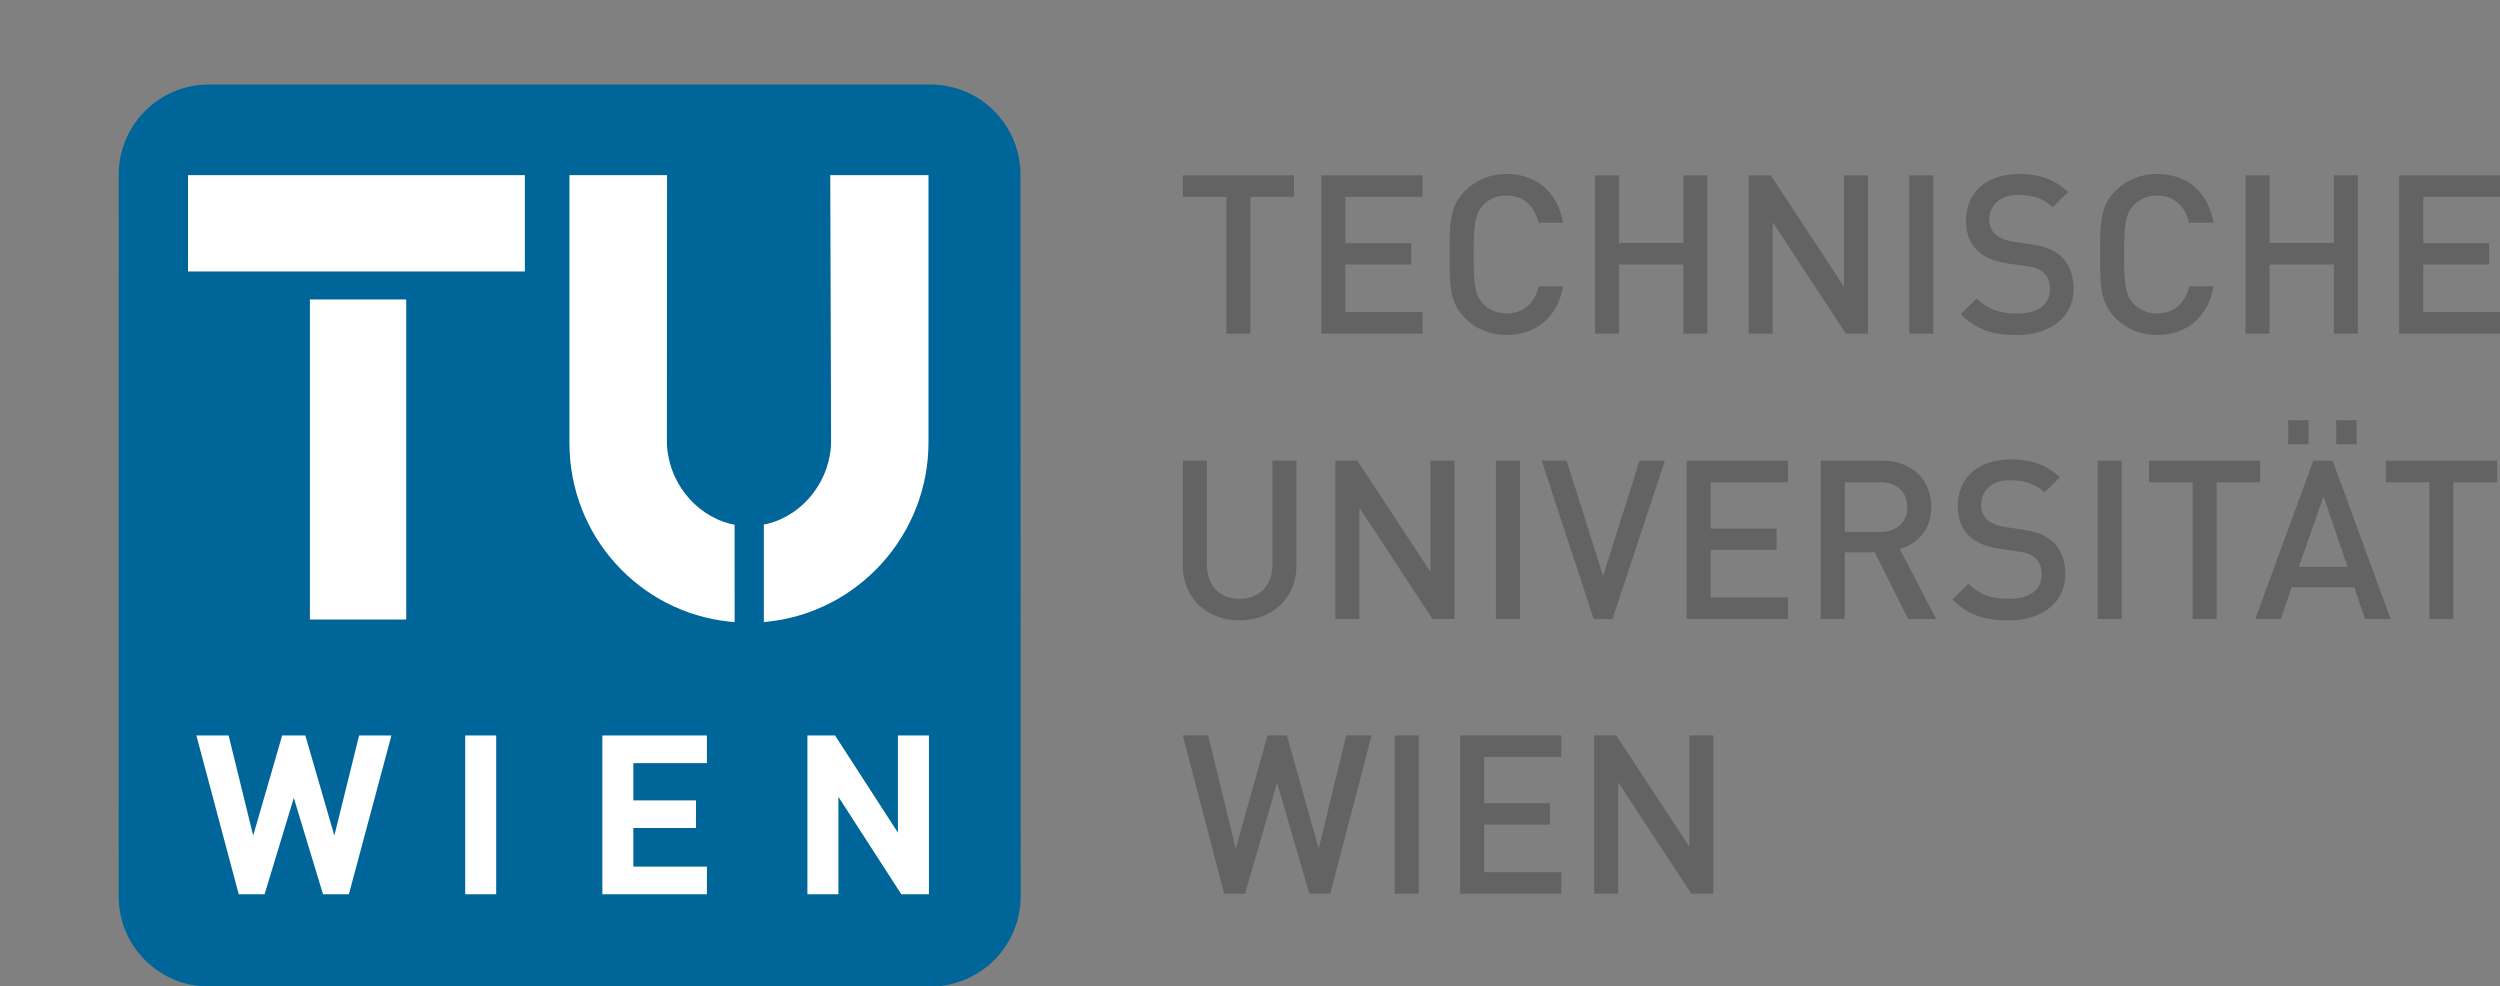 <svg xmlns="http://www.w3.org/2000/svg" xmlns:xlink="http://www.w3.org/1999/xlink" version="1.1" xml:space="preserve" viewBox="0 0 954.53 376.62">
<rect x="0" y="0" width="954.53" height="376.62" fill="#808080" stroke="none"/>
<desc>Created with Fabric.js 3.5.0</desc>
<defs>
</defs>
<rect x="0" y="0" width="100%" height="100%" fill="none"/>
<g transform="matrix(1.215 0 0 1.215 499.994 204.476)" id="119313">
<g style="" vector-effect="non-scaling-stroke">
		<g transform="matrix(1 0 0 1 -234.765 -0.95)" id="Vordergrund">
<rect style="stroke: rgb(29,29,27); stroke-width: 1; stroke-dasharray: none; stroke-linecap: butt; stroke-dashoffset: 0; stroke-linejoin: miter; stroke-miterlimit: 4; is-custom-font: none; font-file-url: none; fill: rgb(255,255,255); fill-rule: nonzero; opacity: 1;" x="-125.675" y="-121.31" rx="0" ry="0" width="251.35" height="242.62"/>
</g>
		<g transform="matrix(1 0 0 1 355.695 1.36)" id="Vordergrund">
<polygon style="stroke: none; stroke-width: 1; stroke-dasharray: none; stroke-linecap: butt; stroke-dashoffset: 0; stroke-linejoin: miter; stroke-miterlimit: 4; is-custom-font: none; font-file-url: none; fill: rgb(100,99,99); fill-rule: evenodd; opacity: 1;" points="17.475,-18.1 17.475,-24.88 -17.475,-24.88 -17.475,-18.1 -3.775,-18.1 -3.775,24.88 3.775,24.88 3.775,-18.1 "/>
</g>
		<g transform="matrix(1 0 0 1 318.47 1.36)" id="Vordergrund">
<path style="stroke: none; stroke-width: 1; stroke-dasharray: none; stroke-linecap: butt; stroke-dashoffset: 0; stroke-linejoin: miter; stroke-miterlimit: 4; is-custom-font: none; font-file-url: none; fill: rgb(100,99,99); fill-rule: evenodd; opacity: 1;" transform=" translate(-692.7, -143.09)" d="M 700.43 151.55 h -15.31 l 7.76 -22.09 L 700.43 151.55 z M 713.98 167.97 l -18.24 -49.76 h -6.08 l -18.24 49.76 h 8.04 l 3.42 -9.99 h 19.64 l 3.42 9.99 H 713.98 z" stroke-linecap="round"/>
</g>
		<g transform="matrix(1 0 0 1 281.27 1.36)" id="Vordergrund">
<polygon style="stroke: none; stroke-width: 1; stroke-dasharray: none; stroke-linecap: butt; stroke-dashoffset: 0; stroke-linejoin: miter; stroke-miterlimit: 4; is-custom-font: none; font-file-url: none; fill: rgb(100,99,99); fill-rule: evenodd; opacity: 1;" points="17.47,-18.1 17.47,-24.88 -17.47,-24.88 -17.47,-18.1 -3.77,-18.1 -3.77,24.88 3.78,24.88 3.78,-18.1 "/>
</g>
		<g transform="matrix(1 0 0 1 251.425 1.36)" id="Vordergrund">
<rect style="stroke: none; stroke-width: 1; stroke-dasharray: none; stroke-linecap: butt; stroke-dashoffset: 0; stroke-linejoin: miter; stroke-miterlimit: 4; is-custom-font: none; font-file-url: none; fill: rgb(100,99,99); fill-rule: evenodd; opacity: 1;" x="-3.775" y="-24.88" rx="0" ry="0" width="7.55" height="49.76"/>
</g>
		<g transform="matrix(1 0 0 1 219.775 1.365)" id="Vordergrund">
<path style="stroke: none; stroke-width: 1; stroke-dasharray: none; stroke-linecap: butt; stroke-dashoffset: 0; stroke-linejoin: miter; stroke-miterlimit: 4; is-custom-font: none; font-file-url: none; fill: rgb(100,99,99); fill-rule: evenodd; opacity: 1;" transform=" translate(-594.005, -143.095)" d="M 611.75 153.78 c 0 -4.26 -1.33 -7.83 -4.05 -10.2 c -2.09 -1.89 -4.68 -3 -9.29 -3.7 l -5.66 -0.84 c -2.31 -0.35 -4.33 -1.19 -5.59 -2.31 c -1.33 -1.19 -1.88 -2.79 -1.88 -4.61 c 0 -4.4 3.21 -7.76 9.08 -7.76 c 4.19 0 7.76 0.91 10.83 3.84 l 4.82 -4.75 c -4.26 -3.99 -8.87 -5.66 -15.44 -5.66 c -10.34 0 -16.63 5.94 -16.63 14.61 c 0 4.06 1.19 7.2 3.63 9.51 c 2.17 2.03 5.38 3.42 9.44 3.98 l 5.87 0.84 c 2.94 0.42 4.19 0.91 5.45 2.1 c 1.33 1.19 1.96 3 1.96 5.17 c 0 4.82 -3.78 7.62 -10.28 7.62 c -5.1 0 -9.08 -1.12 -12.72 -4.75 l -5.03 4.96 c 4.75 4.82 10.13 6.57 17.61 6.57 C 604.28 168.39 611.75 162.94 611.75 153.78 z" stroke-linecap="round"/>
</g>
		<g transform="matrix(1 0 0 1 178.795 1.355)" id="Vordergrund">
<path style="stroke: none; stroke-width: 1; stroke-dasharray: none; stroke-linecap: butt; stroke-dashoffset: 0; stroke-linejoin: miter; stroke-miterlimit: 4; is-custom-font: none; font-file-url: none; fill: rgb(100,99,99); fill-rule: evenodd; opacity: 1;" transform=" translate(-553.025, -143.085)" d="M 562.07 132.81 c 0 4.89 -3.42 7.76 -8.45 7.76 h -11.18 v -15.59 h 11.18 C 558.65 124.99 562.07 127.92 562.07 132.81 z M 571.16 167.97 l -11.46 -22.02 c 5.59 -1.54 9.92 -6.08 9.92 -13.21 c 0 -8.46 -6.01 -14.54 -15.44 -14.54 h -19.29 v 49.76 h 7.55 V 147 h 9.44 l 10.48 20.97 H 571.16 z" stroke-linecap="round"/>
</g>
		<g transform="matrix(1 0 0 1 134.43 1.36)" id="Vordergrund">
<polygon style="stroke: none; stroke-width: 1; stroke-dasharray: none; stroke-linecap: butt; stroke-dashoffset: 0; stroke-linejoin: miter; stroke-miterlimit: 4; is-custom-font: none; font-file-url: none; fill: rgb(100,99,99); fill-rule: evenodd; opacity: 1;" points="15.9,24.88 15.9,18.1 -8.35,18.1 -8.35,3.14 12.34,3.14 12.34,-3.56 -8.35,-3.56 -8.35,-18.1 15.9,-18.1 15.9,-24.88 -15.9,-24.88 -15.9,24.88 "/>
</g>
		<g transform="matrix(1 0 0 1 92.32 1.36)" id="Vordergrund">
<polygon style="stroke: none; stroke-width: 1; stroke-dasharray: none; stroke-linecap: butt; stroke-dashoffset: 0; stroke-linejoin: miter; stroke-miterlimit: 4; is-custom-font: none; font-file-url: none; fill: rgb(100,99,99); fill-rule: evenodd; opacity: 1;" points="19.36,-24.88 11.39,-24.88 -0.07,11.32 -11.53,-24.88 -19.36,-24.88 -3,24.88 2.87,24.88 "/>
</g>
		<g transform="matrix(1 0 0 1 62.345 1.36)" id="Vordergrund">
<rect style="stroke: none; stroke-width: 1; stroke-dasharray: none; stroke-linecap: butt; stroke-dashoffset: 0; stroke-linejoin: miter; stroke-miterlimit: 4; is-custom-font: none; font-file-url: none; fill: rgb(100,99,99); fill-rule: evenodd; opacity: 1;" x="-3.775" y="-24.88" rx="0" ry="0" width="7.55" height="49.76"/>
</g>
		<g transform="matrix(1 0 0 1 26.84 1.36)" id="Vordergrund">
<polygon style="stroke: none; stroke-width: 1; stroke-dasharray: none; stroke-linecap: butt; stroke-dashoffset: 0; stroke-linejoin: miter; stroke-miterlimit: 4; is-custom-font: none; font-file-url: none; fill: rgb(100,99,99); fill-rule: evenodd; opacity: 1;" points="18.73,24.88 18.73,-24.88 11.18,-24.88 11.18,10.06 -11.81,-24.88 -18.73,-24.88 -18.73,24.88 -11.18,24.88 -11.18,-10.14 11.81,24.88 "/>
</g>
		<g transform="matrix(1 0 0 1 -21.965 1.57)" id="Vordergrund">
<path style="stroke: none; stroke-width: 1; stroke-dasharray: none; stroke-linecap: butt; stroke-dashoffset: 0; stroke-linejoin: miter; stroke-miterlimit: 4; is-custom-font: none; font-file-url: none; fill: rgb(100,99,99); fill-rule: evenodd; opacity: 1;" transform=" translate(-352.265, -143.3)" d="M 370.12 151.2 v -32.99 h -7.55 v 32.64 c 0 6.64 -4.12 10.76 -10.34 10.76 c -6.22 0 -10.27 -4.12 -10.27 -10.76 v -32.64 h -7.55 v 32.99 c 0 10.28 7.69 17.19 17.82 17.19 C 362.36 168.39 370.12 161.47 370.12 151.2 z" stroke-linecap="round"/>
</g>
		<g transform="matrix(1 0 0 1 310.745 -32.465)" id="Vordergrund">
<rect style="stroke: none; stroke-width: 1; stroke-dasharray: none; stroke-linecap: butt; stroke-dashoffset: 0; stroke-linejoin: miter; stroke-miterlimit: 4; is-custom-font: none; font-file-url: none; fill: rgb(100,99,99); fill-rule: evenodd; opacity: 1;" x="-3.215" y="-3.775" rx="0" ry="0" width="6.43" height="7.55"/>
</g>
		<g transform="matrix(1 0 0 1 325.845 -32.465)" id="Vordergrund">
<rect style="stroke: none; stroke-width: 1; stroke-dasharray: none; stroke-linecap: butt; stroke-dashoffset: 0; stroke-linejoin: miter; stroke-miterlimit: 4; is-custom-font: none; font-file-url: none; fill: rgb(100,99,99); fill-rule: evenodd; opacity: 1;" x="-3.215" y="-3.775" rx="0" ry="0" width="6.43" height="7.55"/>
</g>
		<g transform="matrix(1 0 0 1 311.78 -88.32)" id="Vordergrund">
<polygon style="stroke: none; stroke-width: 1; stroke-dasharray: none; stroke-linecap: butt; stroke-dashoffset: 0; stroke-linejoin: miter; stroke-miterlimit: 4; is-custom-font: none; font-file-url: none; fill: rgb(100,99,99); fill-rule: evenodd; opacity: 1;" points="17.65,24.88 17.65,-24.88 10.1,-24.88 10.1,-3.63 -10.1,-3.63 -10.1,-24.88 -17.65,-24.88 -17.65,24.88 -10.1,24.88 -10.1,3.15 10.1,3.15 10.1,24.88 "/>
</g>
		<g transform="matrix(1 0 0 1 266.26 -88.32)" id="Vordergrund">
<path style="stroke: none; stroke-width: 1; stroke-dasharray: none; stroke-linecap: butt; stroke-dashoffset: 0; stroke-linejoin: miter; stroke-miterlimit: 4; is-custom-font: none; font-file-url: none; fill: rgb(100,99,99); fill-rule: evenodd; opacity: 1;" transform=" translate(-640.49, -53.41)" d="M 658.3 63.41 h -7.61 c -1.19 5.03 -4.61 8.52 -10.13 8.52 c -2.93 0 -5.59 -1.12 -7.34 -3 c -2.45 -2.66 -3.01 -5.52 -3.01 -15.52 s 0.56 -12.86 3.01 -15.52 c 1.75 -1.89 4.4 -3 7.34 -3 c 5.52 0 8.87 3.49 10.06 8.53 h 7.69 c -1.74 -9.93 -8.6 -15.31 -17.75 -15.31 c -5.17 0 -9.65 1.89 -13.07 5.31 c -4.89 4.89 -4.82 10.41 -4.82 19.99 c 0 9.58 -0.07 15.1 4.82 19.99 c 3.43 3.43 7.9 5.31 13.07 5.31 C 649.56 78.71 656.62 73.33 658.3 63.41 z" stroke-linecap="round"/>
</g>
		<g transform="matrix(1 0 0 1 222.37 -88.3)" id="Vordergrund">
<path style="stroke: none; stroke-width: 1; stroke-dasharray: none; stroke-linecap: butt; stroke-dashoffset: 0; stroke-linejoin: miter; stroke-miterlimit: 4; is-custom-font: none; font-file-url: none; fill: rgb(100,99,99); fill-rule: evenodd; opacity: 1;" transform=" translate(-596.6, -53.43)" d="M 614.34 64.11 c 0 -4.26 -1.33 -7.83 -4.05 -10.2 c -2.1 -1.89 -4.68 -3 -9.3 -3.7 l -5.66 -0.84 c -2.3 -0.35 -4.34 -1.19 -5.59 -2.31 c -1.33 -1.19 -1.88 -2.79 -1.88 -4.61 c 0 -4.4 3.22 -7.76 9.08 -7.76 c 4.19 0 7.76 0.91 10.84 3.84 l 4.82 -4.75 c -4.27 -3.99 -8.87 -5.66 -15.45 -5.66 c -10.34 0 -16.63 5.94 -16.63 14.61 c 0 4.05 1.19 7.2 3.64 9.51 c 2.17 2.03 5.38 3.42 9.44 3.99 l 5.87 0.84 c 2.94 0.42 4.19 0.91 5.45 2.1 c 1.33 1.19 1.96 3 1.96 5.17 c 0 4.82 -3.77 7.62 -10.27 7.62 c -5.1 0 -9.08 -1.12 -12.72 -4.75 l -5.03 4.96 c 4.75 4.82 10.14 6.57 17.61 6.57 C 606.87 78.71 614.34 73.26 614.34 64.11 z" stroke-linecap="round"/>
</g>
		<g transform="matrix(1 0 0 1 192.245 -88.32)" id="Vordergrund">
<rect style="stroke: none; stroke-width: 1; stroke-dasharray: none; stroke-linecap: butt; stroke-dashoffset: 0; stroke-linejoin: miter; stroke-miterlimit: 4; is-custom-font: none; font-file-url: none; fill: rgb(100,99,99); fill-rule: evenodd; opacity: 1;" x="-3.775" y="-24.88" rx="0" ry="0" width="7.55" height="49.76"/>
</g>
		<g transform="matrix(1 0 0 1 156.745 -88.32)" id="Vordergrund">
<polygon style="stroke: none; stroke-width: 1; stroke-dasharray: none; stroke-linecap: butt; stroke-dashoffset: 0; stroke-linejoin: miter; stroke-miterlimit: 4; is-custom-font: none; font-file-url: none; fill: rgb(100,99,99); fill-rule: evenodd; opacity: 1;" points="18.735,24.88 18.735,-24.88 11.185,-24.88 11.185,10.07 -11.815,-24.88 -18.735,-24.88 -18.735,24.88 -11.185,24.88 -11.185,-10.13 11.815,24.88 "/>
</g>
		<g transform="matrix(1 0 0 1 107.365 -88.32)" id="Vordergrund">
<polygon style="stroke: none; stroke-width: 1; stroke-dasharray: none; stroke-linecap: butt; stroke-dashoffset: 0; stroke-linejoin: miter; stroke-miterlimit: 4; is-custom-font: none; font-file-url: none; fill: rgb(100,99,99); fill-rule: evenodd; opacity: 1;" points="17.645,24.88 17.645,-24.88 10.105,-24.88 10.105,-3.63 -10.095,-3.63 -10.095,-24.88 -17.645,-24.88 -17.645,24.88 -10.095,24.88 -10.095,3.15 10.105,3.15 10.105,24.88 "/>
</g>
		<g transform="matrix(1 0 0 1 61.84 -88.32)" id="Vordergrund">
<path style="stroke: none; stroke-width: 1; stroke-dasharray: none; stroke-linecap: butt; stroke-dashoffset: 0; stroke-linejoin: miter; stroke-miterlimit: 4; is-custom-font: none; font-file-url: none; fill: rgb(100,99,99); fill-rule: evenodd; opacity: 1;" transform=" translate(-436.07, -53.41)" d="M 453.89 63.41 h -7.62 c -1.19 5.03 -4.61 8.52 -10.13 8.52 c -2.93 0 -5.59 -1.12 -7.34 -3 c -2.45 -2.66 -3 -5.52 -3 -15.52 s 0.56 -12.86 3 -15.52 c 1.75 -1.89 4.4 -3 7.34 -3 c 5.52 0 8.88 3.49 10.06 8.53 h 7.69 c -1.75 -9.93 -8.6 -15.31 -17.75 -15.31 c -5.17 0 -9.64 1.89 -13.07 5.31 c -4.89 4.89 -4.82 10.41 -4.82 19.99 c 0 9.58 -0.07 15.1 4.82 19.99 c 3.42 3.43 7.9 5.31 13.07 5.31 C 445.15 78.71 452.21 73.33 453.89 63.41 z" stroke-linecap="round"/>
</g>
		<g transform="matrix(1 0 0 1 19.6 -88.32)" id="Vordergrund">
<polygon style="stroke: none; stroke-width: 1; stroke-dasharray: none; stroke-linecap: butt; stroke-dashoffset: 0; stroke-linejoin: miter; stroke-miterlimit: 4; is-custom-font: none; font-file-url: none; fill: rgb(100,99,99); fill-rule: evenodd; opacity: 1;" points="15.9,24.88 15.9,18.11 -8.35,18.11 -8.35,3.15 12.34,3.15 12.34,-3.56 -8.35,-3.56 -8.35,-18.1 15.9,-18.1 15.9,-24.88 -15.9,-24.88 -15.9,24.88 "/>
</g>
		<g transform="matrix(1 0 0 1 -22.35 -88.32)" id="Vordergrund">
<polygon style="stroke: none; stroke-width: 1; stroke-dasharray: none; stroke-linecap: butt; stroke-dashoffset: 0; stroke-linejoin: miter; stroke-miterlimit: 4; is-custom-font: none; font-file-url: none; fill: rgb(100,99,99); fill-rule: evenodd; opacity: 1;" points="17.47,-18.1 17.47,-24.88 -17.47,-24.88 -17.47,-18.1 -3.78,-18.1 -3.78,24.88 3.77,24.88 3.77,-18.1 "/>
</g>
		<g transform="matrix(1 0 0 1 358.33 -88.32)" id="Vordergrund">
<polygon style="stroke: none; stroke-width: 1; stroke-dasharray: none; stroke-linecap: butt; stroke-dashoffset: 0; stroke-linejoin: miter; stroke-miterlimit: 4; is-custom-font: none; font-file-url: none; fill: rgb(100,99,99); fill-rule: evenodd; opacity: 1;" points="15.9,24.88 15.9,18.11 -8.35,18.11 -8.35,3.15 12.33,3.15 12.33,-3.56 -8.35,-3.56 -8.35,-18.1 15.9,-18.1 15.9,-24.88 -15.9,-24.88 -15.9,24.88 "/>
</g>
		<g transform="matrix(1 0 0 1 -10.155 87.68)" id="Vordergrund">
<polygon style="stroke: none; stroke-width: 1; stroke-dasharray: none; stroke-linecap: butt; stroke-dashoffset: 0; stroke-linejoin: miter; stroke-miterlimit: 4; is-custom-font: none; font-file-url: none; fill: rgb(100,99,99); fill-rule: evenodd; opacity: 1;" points="29.665,-24.88 21.695,-24.88 13.035,10.7 3.035,-24.88 -3.045,-24.88 -13.035,10.7 -21.705,-24.88 -29.665,-24.88 -16.665,24.88 -10.105,24.88 -0.035,-9.99 10.095,24.88 16.665,24.88 "/>
</g>
		<g transform="matrix(1 0 0 1 108.17 87.68)" id="Vordergrund">
<polygon style="stroke: none; stroke-width: 1; stroke-dasharray: none; stroke-linecap: butt; stroke-dashoffset: 0; stroke-linejoin: miter; stroke-miterlimit: 4; is-custom-font: none; font-file-url: none; fill: rgb(100,99,99); fill-rule: evenodd; opacity: 1;" points="18.73,24.88 18.73,-24.88 11.19,-24.88 11.19,10.07 -11.81,-24.88 -18.73,-24.88 -18.73,24.88 -11.18,24.88 -11.18,-10.13 11.82,24.88 "/>
</g>
		<g transform="matrix(1 0 0 1 63.22 87.68)" id="Vordergrund">
<polygon style="stroke: none; stroke-width: 1; stroke-dasharray: none; stroke-linecap: butt; stroke-dashoffset: 0; stroke-linejoin: miter; stroke-miterlimit: 4; is-custom-font: none; font-file-url: none; fill: rgb(100,99,99); fill-rule: evenodd; opacity: 1;" points="15.9,24.88 15.9,18.11 -8.35,18.11 -8.35,3.15 12.33,3.15 12.33,-3.56 -8.35,-3.56 -8.35,-18.1 15.9,-18.1 15.9,-24.88 -15.9,-24.88 -15.9,24.88 "/>
</g>
		<g transform="matrix(1 0 0 1 30.545 87.68)" id="Vordergrund">
<rect style="stroke: none; stroke-width: 1; stroke-dasharray: none; stroke-linecap: butt; stroke-dashoffset: 0; stroke-linejoin: miter; stroke-miterlimit: 4; is-custom-font: none; font-file-url: none; fill: rgb(100,99,99); fill-rule: evenodd; opacity: 1;" x="-3.775" y="-24.88" rx="0" ry="0" width="7.55" height="49.76"/>
</g>
		<g transform="matrix(1 0 0 1 -232.5 0)" id="Vordergrund">
<path style="stroke: none; stroke-width: 1; stroke-dasharray: none; stroke-linecap: butt; stroke-dashoffset: 0; stroke-linejoin: miter; stroke-miterlimit: 4; is-custom-font: none; font-file-url: none; fill: rgb(0,102,153); fill-rule: evenodd; opacity: 1;" transform=" translate(-141.73, -141.73)" d="M 202.75 138.27 c 0.46 -0.08 0.8 -0.14 1.25 -0.25 c 11.39 -2.89 19.88 -13.87 19.88 -26.08 l -0.26 -83.47 h 30.87 v 83.91 c 0.03 29.16 -22.11 53.41 -50.49 56.41 l -1.25 0.13 L 202.75 138.27 z M 193.57 168.92 l -1.6 -0.13 c -28.37 -2.96 -50.31 -26.94 -50.31 -56.1 V 28.48 h 30.67 l -0.05 83.47 c 0 12.21 8.49 23.19 19.88 26.08 c 0.5 0.12 0.89 0.2 1.4 0.29 L 193.57 168.92 z M 118.64 254.45 v -49.89 h -9.74 v 49.89 H 118.64 z M 184.86 254.45 v -8.69 h -23.12 v -12.12 h 19.69 v -8.69 h -19.69 v -11.7 h 23.12 v -8.69 H 152 v 49.89 H 184.86 z M 254.63 254.45 v -49.89 h -9.74 v 30.55 l -19.76 -30.55 h -8.69 v 49.89 h 9.74 v -30.62 l 19.76 30.62 H 254.63 z M 85.72 204.56 H 75.56 l -7.78 31.46 l -9.11 -31.46 h -7.29 l -9.11 31.46 l -7.71 -31.46 H 24.42 l 13.31 49.89 h 8.13 l 9.18 -30.27 l 9.18 30.27 h 8.13 L 85.72 204.56 z M 21.79 28.48 h 105.86 v 30.27 H 21.79 V 28.48 z M 60.1 168.12 V 67.55 h 30.27 v 100.58 H 60.1 z M 255.11 0 c 15.65 0 28.29 12.7 28.29 28.36 l 0.06 226.74 c 0 15.66 -12.74 28.36 -28.39 28.36 H 28.34 C 12.7 283.46 0 270.77 0 255.11 L 0.02 28.36 C 0.02 12.7 12.68 0 28.32 0 H 255.11 z" stroke-linecap="round"/>
</g>
</g>
</g>
</svg>